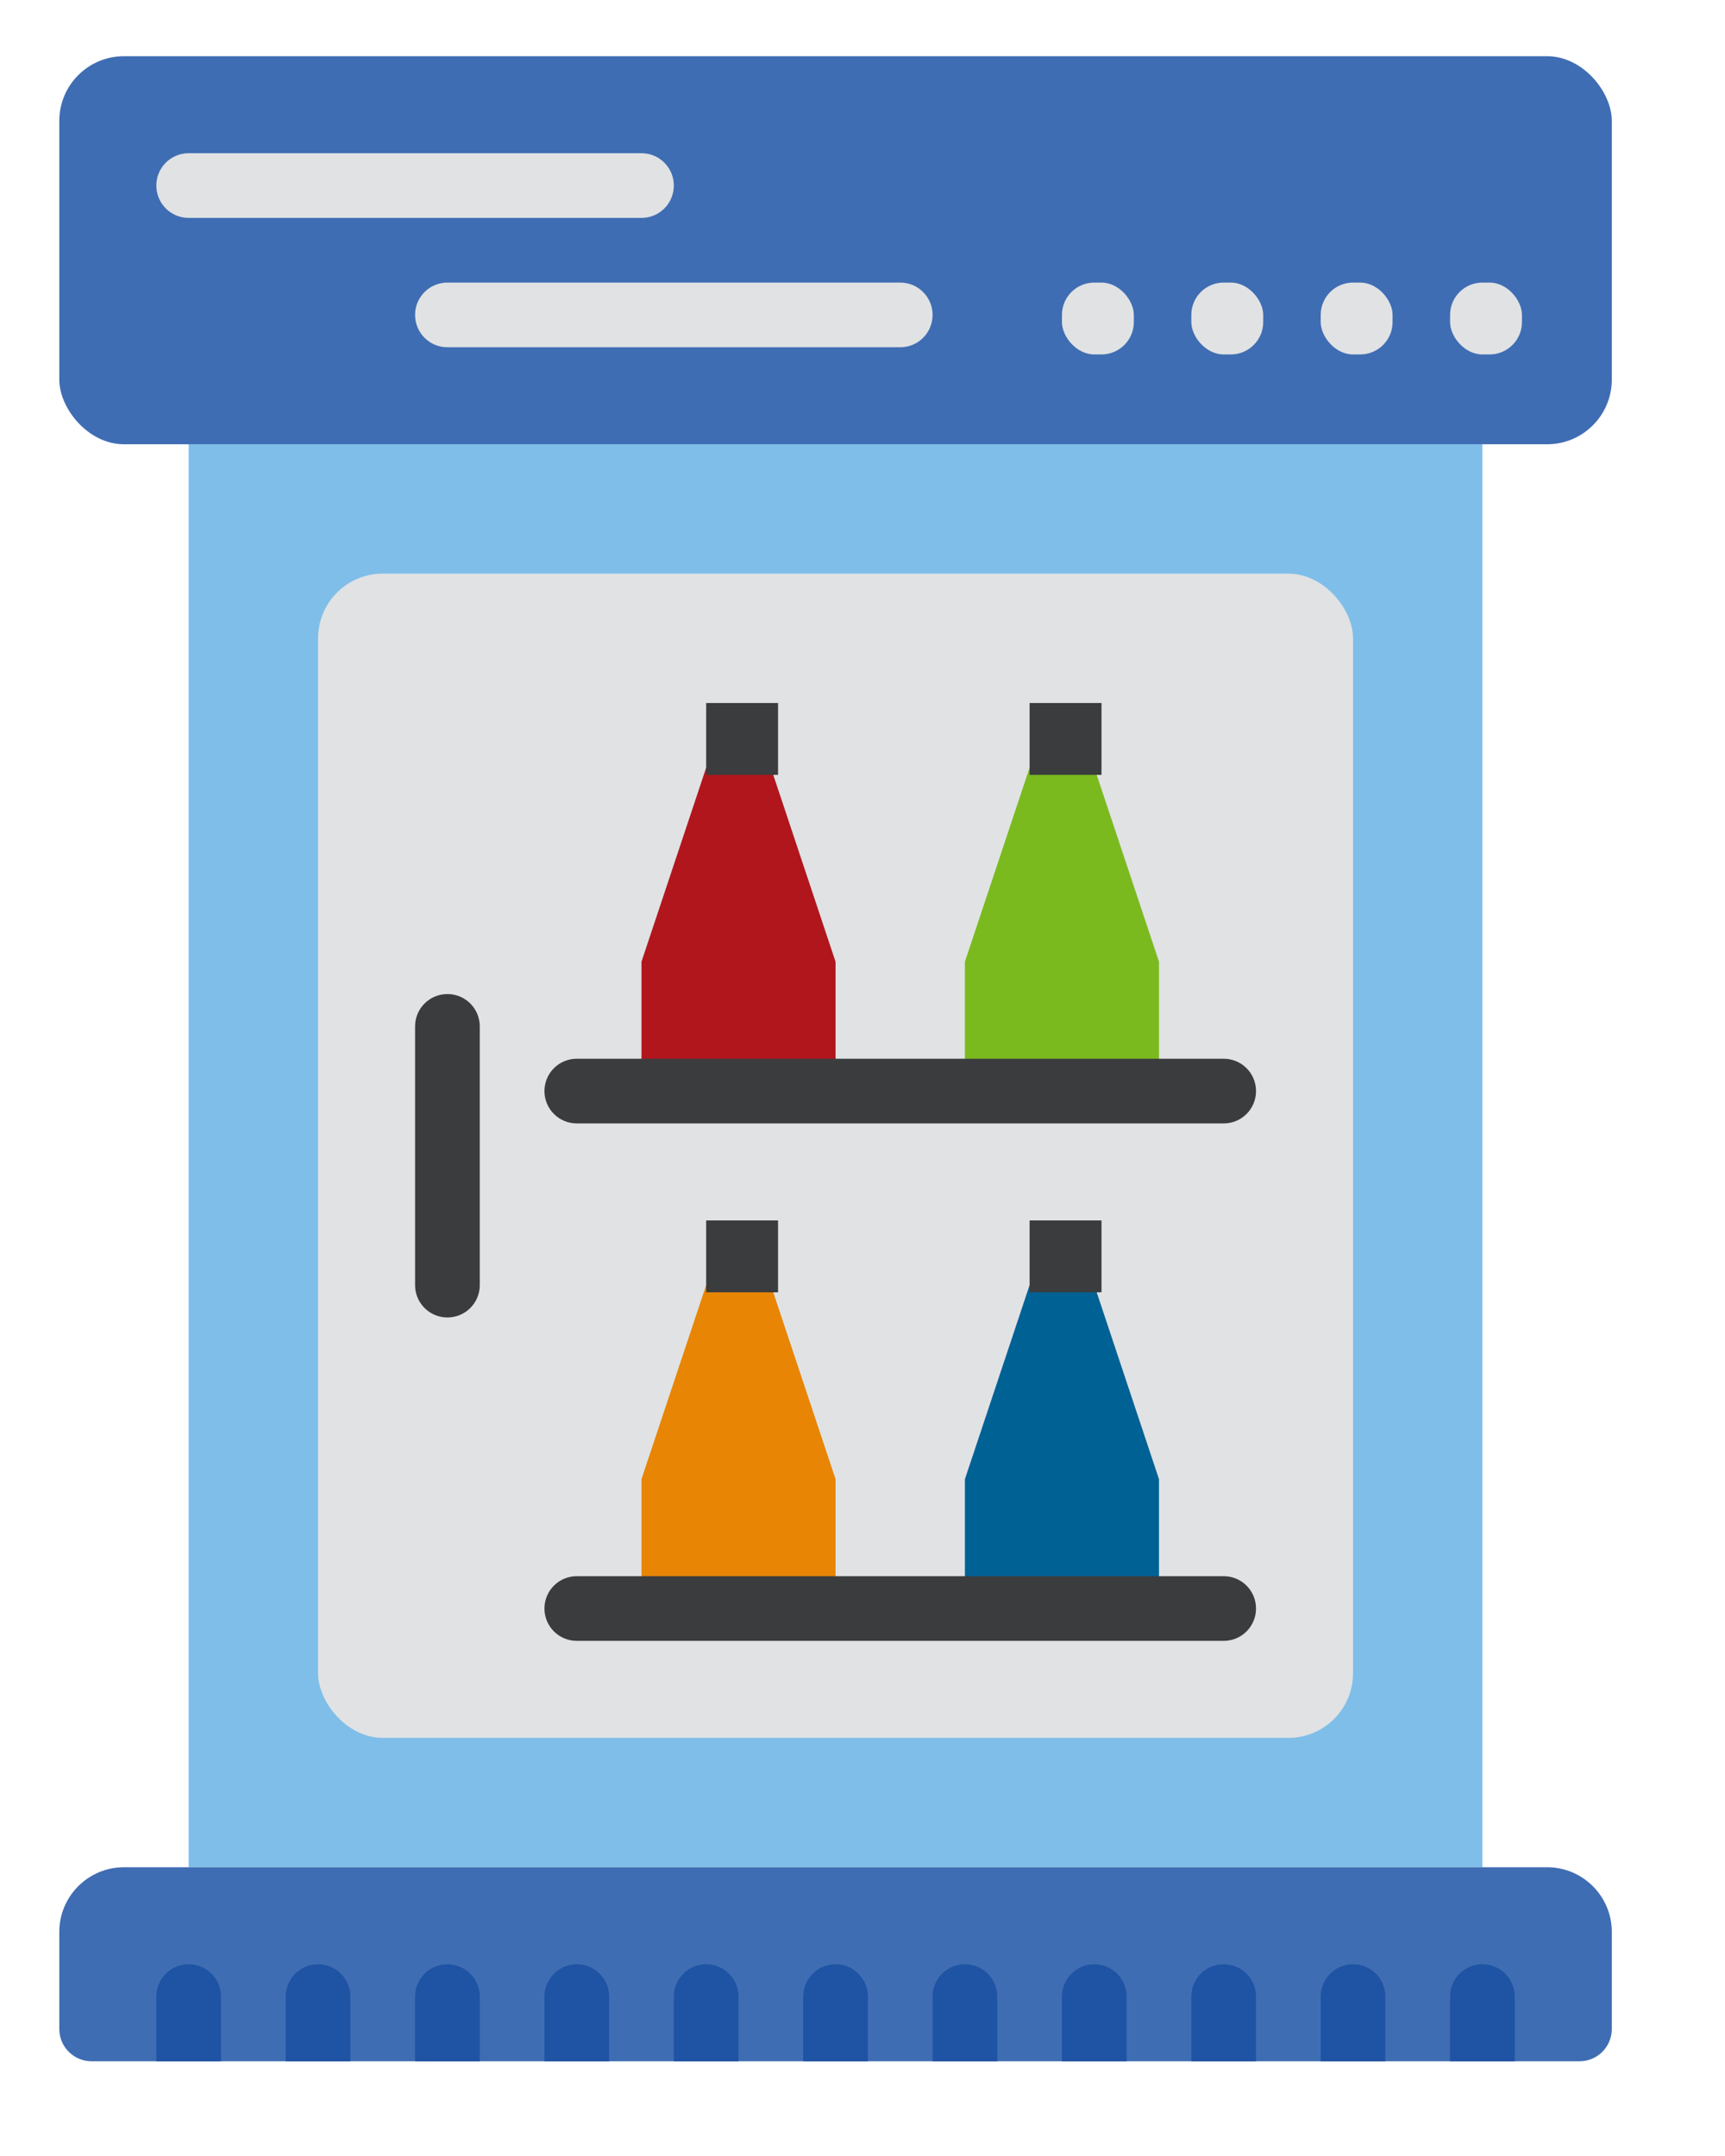 <?xml version="1.0" encoding="UTF-8"?>
<svg width="24px" height="30px" viewBox="0 0 24 30" version="1.1" xmlns="http://www.w3.org/2000/svg" xmlns:xlink="http://www.w3.org/1999/xlink">
    <title>fridge</title>
    <g id="Page-1" stroke="none" stroke-width="1" fill="none" fill-rule="evenodd">
        <g id="Dashboard-shop" transform="translate(-36, -286)" fill-rule="nonzero">
            <g id="Group-4" transform="translate(0, -1)">
                <g id="fridge" transform="translate(36.375, 287.332)">
                    <rect id="Rectangle" fill="#3F6DB3" x="0.45" y="0.45" width="21.6" height="5.4" rx="0.9"></rect>
                    <rect id="Rectangle" fill="#7FBEE9" x="2.25" y="5.85" width="18" height="19.8"></rect>
                    <path d="M22.05,26.55 L22.05,27.9 C22.05,28.149 21.849,28.35 21.6,28.35 L0.9,28.35 C0.651,28.35 0.45,28.149 0.45,27.9 L0.45,26.55 C0.45,26.053 0.853,25.65 1.35,25.65 L21.15,25.65 C21.647,25.65 22.05,26.053 22.05,26.55 Z" id="Path" fill="#3F6DB3"></path>
                    <rect id="Rectangle" fill="#E0E2E4" x="4.05" y="7.65" width="14.4" height="16.2" rx="0.9"></rect>
                    <polygon id="Path" fill="#7ABA1E" points="15.75 14.85 13.05 14.85 13.05 13.05 13.95 10.35 14.85 10.35 15.75 13.05"></polygon>
                    <rect id="Rectangle" fill="#3A3C3E" x="13.95" y="9.45" width="1" height="1"></rect>
                    <polygon id="Path" fill="#B1161D" points="11.25 14.85 8.55 14.85 8.55 13.05 9.45 10.35 10.35 10.35 11.25 13.05"></polygon>
                    <rect id="Rectangle" fill="#3A3C3E" x="9.45" y="9.45" width="1" height="1"></rect>
                    <polygon id="Path" fill="#006195" points="15.75 22.05 13.05 22.05 13.05 20.25 13.95 17.55 14.85 17.55 15.75 20.25"></polygon>
                    <rect id="Rectangle" fill="#3A3C3E" x="13.95" y="16.65" width="1" height="1"></rect>
                    <polygon id="Path" fill="#E88504" points="11.25 22.05 8.55 22.05 8.55 20.25 9.45 17.55 10.35 17.55 11.25 20.25"></polygon>
                    <rect id="Rectangle" fill="#3A3C3E" x="9.45" y="16.65" width="1" height="1"></rect>
                    <path d="M5.85,18 C5.601,18 5.4,17.799 5.4,17.55 L5.4,13.95 C5.4,13.701 5.601,13.5 5.85,13.5 C6.099,13.5 6.3,13.701 6.3,13.95 L6.3,17.55 C6.3,17.799 6.099,18 5.85,18 Z" id="Path" fill="#3A3C3E"></path>
                    <rect id="Rectangle" fill="#E0E2E4" x="16.2" y="3.6" width="1" height="1" rx="0.45"></rect>
                    <rect id="Rectangle" fill="#E0E2E4" x="14.4" y="3.6" width="1" height="1" rx="0.45"></rect>
                    <rect id="Rectangle" fill="#E0E2E4" x="18" y="3.6" width="1" height="1" rx="0.45"></rect>
                    <rect id="Rectangle" fill="#E0E2E4" x="19.8" y="3.6" width="1" height="1" rx="0.45"></rect>
                    <path d="M2.7,27.45 L2.7,28.35 L1.8,28.35 L1.8,27.45 C1.8,27.201 2.001,27 2.25,27 C2.499,27 2.7,27.201 2.7,27.45 Z M4.5,27.45 L4.5,28.35 L3.6,28.35 L3.6,27.45 C3.6,27.201 3.801,27 4.05,27 C4.299,27 4.5,27.201 4.5,27.45 Z M6.3,27.45 L6.3,28.35 L5.4,28.35 L5.4,27.45 C5.4,27.201 5.601,27 5.85,27 C6.099,27 6.3,27.201 6.3,27.45 Z M8.1,27.45 L8.1,28.35 L7.2,28.35 L7.2,27.45 C7.2,27.201 7.401,27 7.65,27 C7.899,27 8.1,27.201 8.1,27.45 Z M9.9,27.45 L9.9,28.35 L9,28.35 L9,27.45 C9,27.201 9.201,27 9.45,27 C9.699,27 9.9,27.201 9.9,27.45 Z M11.7,27.45 L11.7,28.35 L10.8,28.35 L10.8,27.45 C10.8,27.201 11.001,27 11.25,27 C11.499,27 11.7,27.201 11.7,27.45 Z M13.5,27.45 L13.5,28.35 L12.6,28.35 L12.6,27.45 C12.6,27.201 12.801,27 13.05,27 C13.299,27 13.5,27.201 13.5,27.45 Z M15.3,27.45 L15.3,28.35 L14.4,28.35 L14.4,27.45 C14.4,27.201 14.601,27 14.85,27 C15.099,27 15.3,27.201 15.3,27.45 Z M17.1,27.45 L17.1,28.35 L16.2,28.35 L16.2,27.45 C16.2,27.201 16.401,27 16.65,27 C16.899,27 17.1,27.201 17.1,27.45 Z M18.9,27.45 L18.9,28.35 L18,28.35 L18,27.45 C18,27.201 18.201,27 18.45,27 C18.699,27 18.9,27.201 18.9,27.45 Z M20.7,27.45 L20.7,28.35 L19.8,28.35 L19.8,27.45 C19.8,27.201 20.001,27 20.25,27 C20.499,27 20.7,27.201 20.7,27.45 Z" id="Shape" fill="#1F53A3"></path>
                    <path d="M8.55,2.7 L2.25,2.7 C2.001,2.7 1.8,2.499 1.8,2.25 C1.8,2.001 2.001,1.8 2.25,1.8 L8.55,1.8 C8.799,1.8 9,2.001 9,2.25 C9,2.499 8.799,2.7 8.55,2.7 Z M12.15,4.5 L5.85,4.5 C5.601,4.5 5.4,4.299 5.4,4.05 C5.4,3.801 5.601,3.6 5.85,3.6 L12.15,3.6 C12.399,3.6 12.6,3.801 12.6,4.05 C12.6,4.299 12.399,4.5 12.15,4.5 Z" id="Shape" fill="#E0E2E4"></path>
                    <path d="M16.65,15.3 L7.65,15.3 C7.401,15.3 7.2,15.099 7.2,14.85 C7.2,14.601 7.401,14.4 7.65,14.4 L16.65,14.4 C16.899,14.4 17.1,14.601 17.1,14.85 C17.1,15.099 16.899,15.3 16.65,15.3 Z M16.65,22.5 L7.65,22.5 C7.401,22.5 7.2,22.299 7.2,22.05 C7.2,21.801 7.401,21.6 7.65,21.6 L16.65,21.6 C16.899,21.6 17.1,21.801 17.1,22.05 C17.1,22.299 16.899,22.5 16.65,22.5 Z" id="Shape" fill="#3A3C3E"></path>
                </g>
            </g>
        </g>
    </g>
</svg>